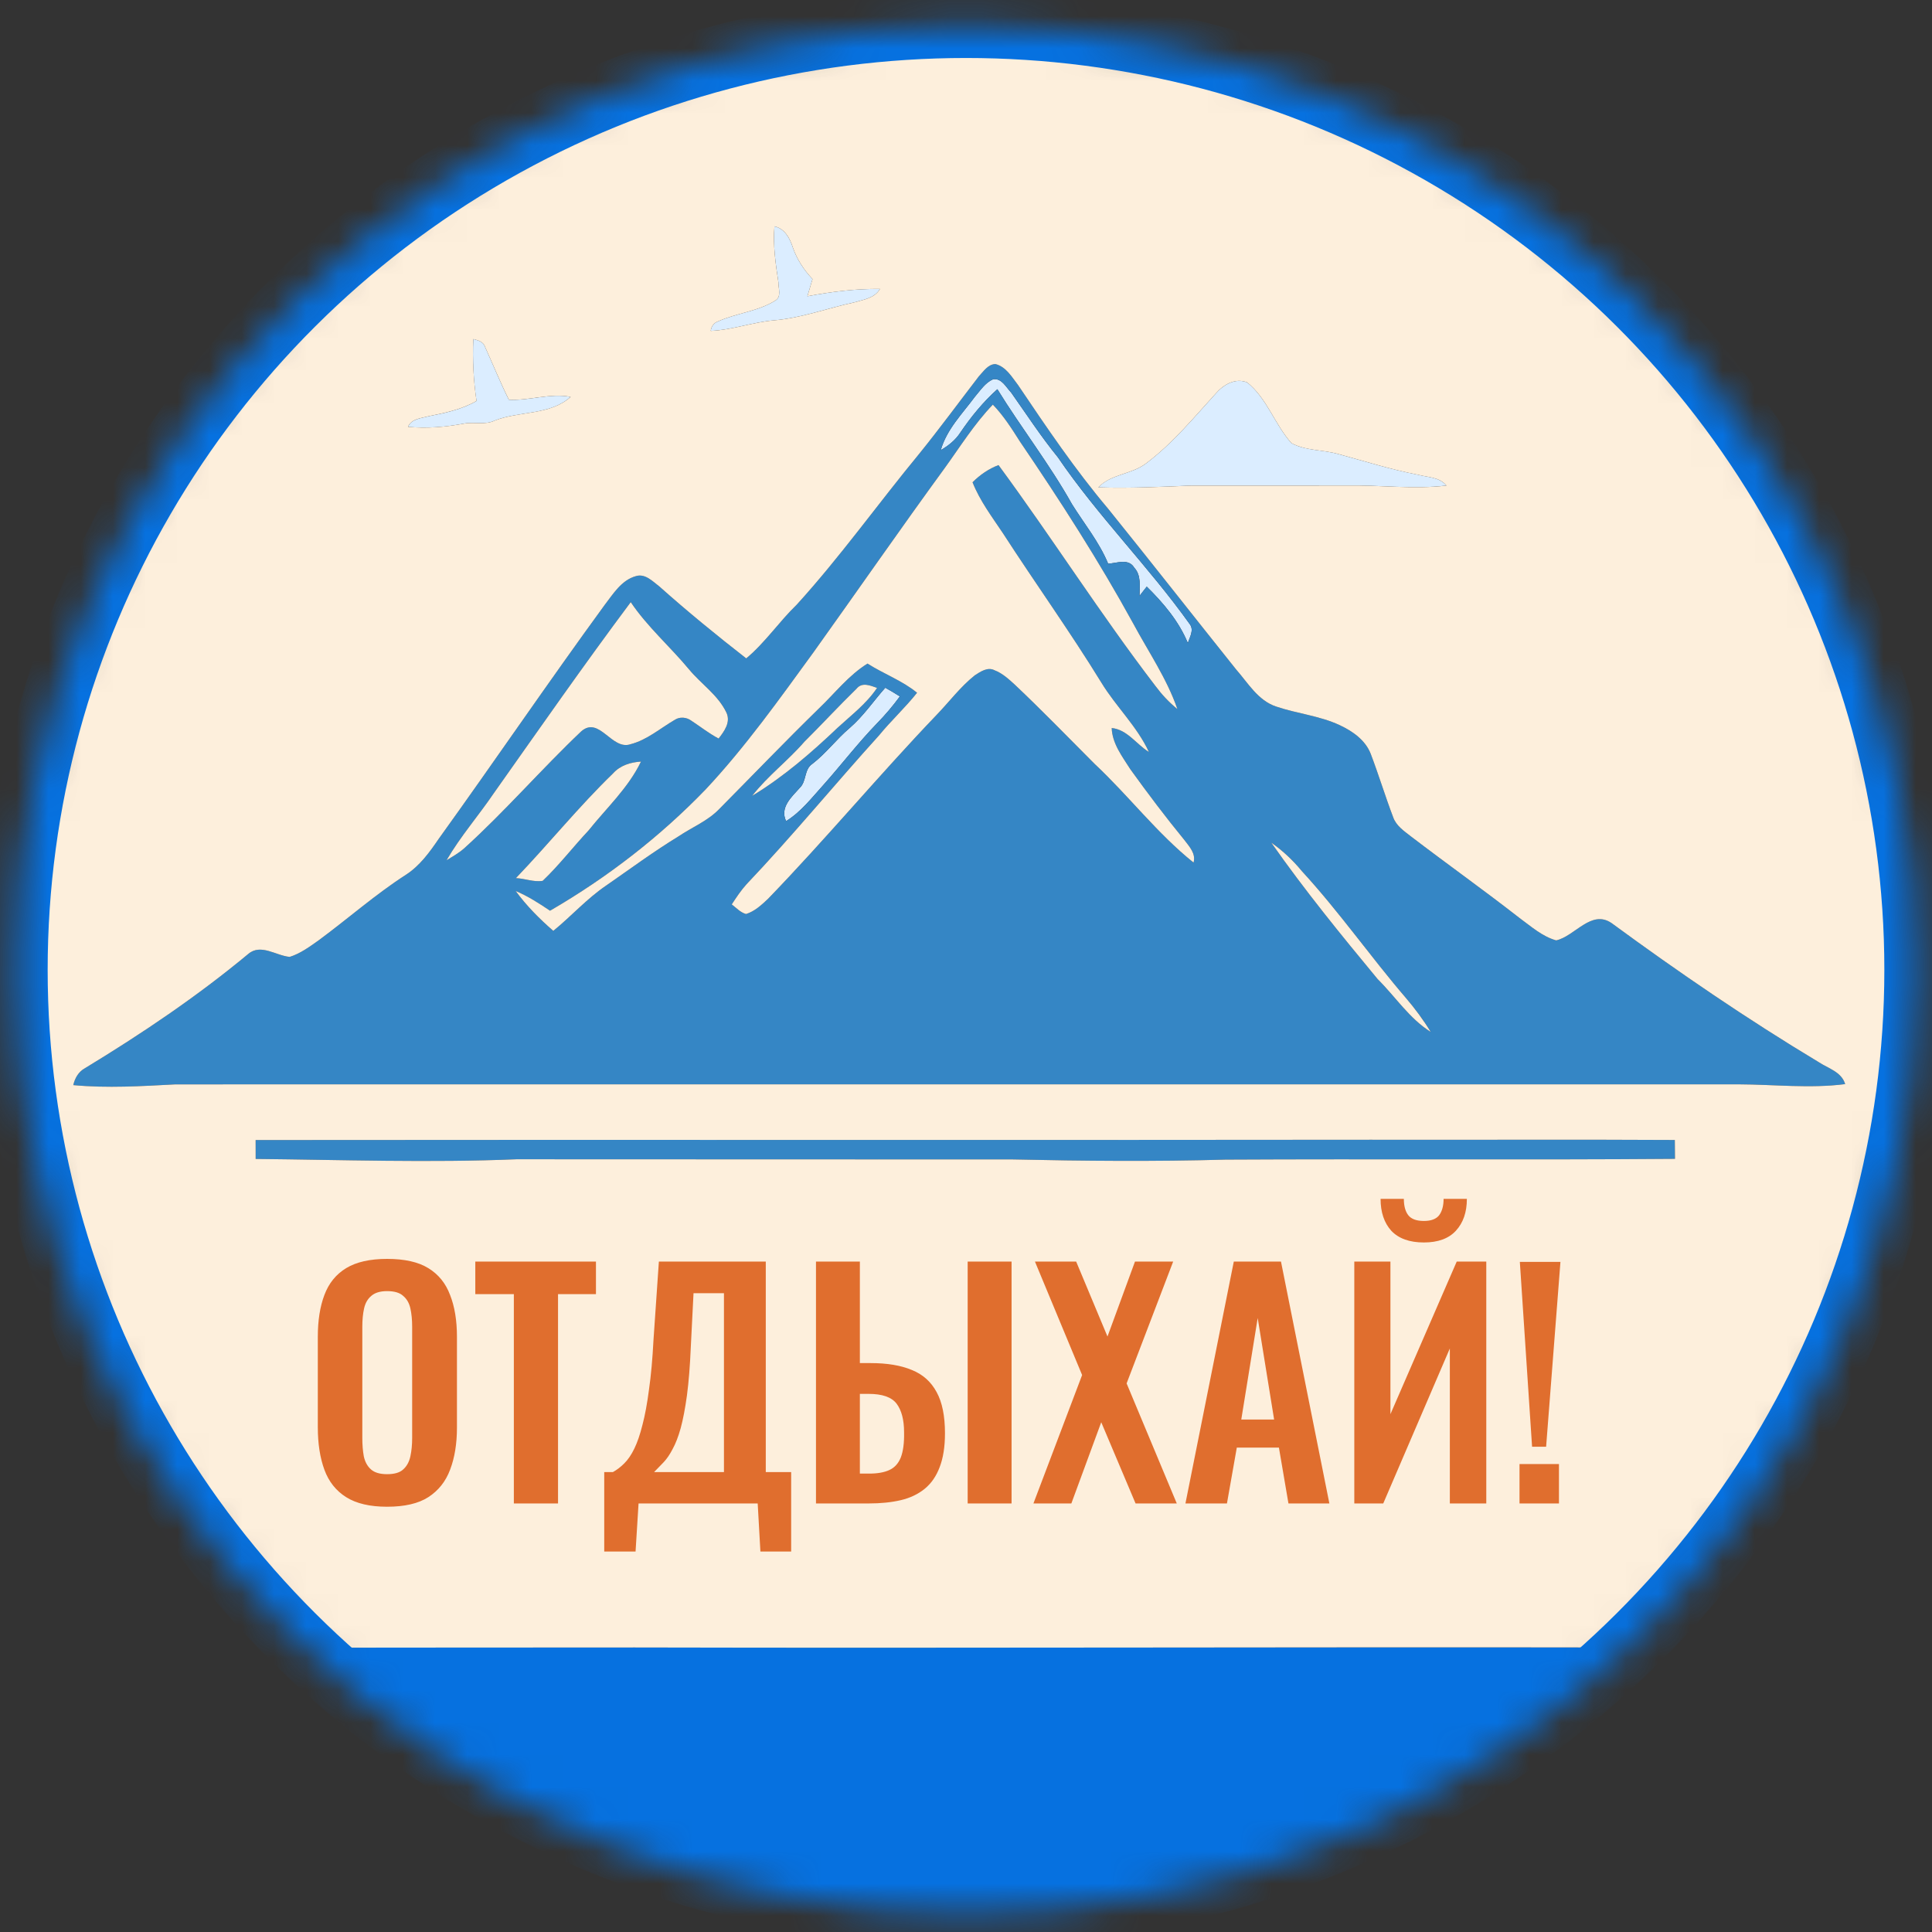 <svg width="60" height="60" viewBox="0 0 60 60" fill="none" xmlns="http://www.w3.org/2000/svg">
<rect x="0" y="0" width="60" height="60" fill="#333333" stroke="none"/>
<mask id="mask0_90_169" style="mask-type:alpha" maskUnits="userSpaceOnUse" x="0" y="0" width="60" height="60">
<ellipse cx="30" cy="30.119" rx="29.528" ry="29.326" fill="#D9D9D9"/>
</mask>
<g mask="url(#mask0_90_169)">
<path d="M30.278 12.319C30.446 12.124 30.597 11.886 30.84 11.779C31.106 11.735 31.246 12.029 31.404 12.194C31.88 12.869 32.332 13.562 32.855 14.204C34.096 16.028 35.669 17.59 36.948 19.382C37.089 19.566 36.949 19.784 36.889 19.97C36.61 19.292 36.129 18.726 35.613 18.218C35.538 18.314 35.462 18.409 35.389 18.506C35.39 18.209 35.447 17.868 35.225 17.63C35.047 17.331 34.683 17.491 34.415 17.506C34.136 16.832 33.673 16.269 33.291 15.657C32.597 14.416 31.719 13.295 30.974 12.087C30.532 12.484 30.155 12.945 29.822 13.437C29.671 13.67 29.452 13.842 29.216 13.98C29.402 13.33 29.888 12.847 30.278 12.319Z" fill="#DBEDFF"/>
<path d="M26.387 22.609C26.809 22.244 27.125 21.775 27.493 21.358C27.646 21.443 27.797 21.533 27.946 21.628C27.731 21.921 27.496 22.199 27.242 22.459C26.652 23.067 26.137 23.742 25.573 24.376C25.211 24.775 24.877 25.214 24.413 25.501C24.211 25.077 24.581 24.754 24.835 24.47C25.054 24.266 24.967 23.894 25.228 23.723C25.655 23.395 25.977 22.955 26.387 22.609Z" fill="#DBEDFF"/>
<path d="M26.159 0.801C27.184 0.609 28.231 0.663 29.265 0.56C29.75 0.517 30.238 0.509 30.723 0.545C31.894 0.637 33.073 0.681 34.232 0.889C36.615 1.193 38.922 1.923 41.159 2.788C42.844 3.511 44.485 4.358 46.001 5.401C47.661 6.462 49.196 7.719 50.598 9.109C51.133 9.626 51.573 10.234 52.105 10.756C52.607 11.247 52.979 11.846 53.419 12.391C54.827 14.191 55.949 16.199 56.912 18.27C57.304 19.201 57.609 20.165 57.968 21.11C58.3 21.969 58.442 22.883 58.67 23.772C59.053 25.23 59.228 26.732 59.38 28.229C59.618 30.376 59.578 32.55 59.274 34.688C58.795 38.667 57.559 42.567 55.549 46.033C55.027 47.053 54.29 47.934 53.651 48.878C53.096 49.709 52.381 50.412 51.713 51.147C51.466 51.445 51.072 51.503 50.719 51.578C50.824 51.617 50.928 51.658 51.034 51.701C50.044 52.385 49.021 53.028 47.95 53.577C47.192 53.995 46.553 54.61 45.747 54.945C44.752 55.361 43.854 55.98 42.848 56.37C42.059 56.683 41.323 57.118 40.517 57.386C39.23 57.786 37.967 58.266 36.644 58.536C35.854 58.68 35.089 58.94 34.29 59.033C33.206 59.17 32.135 59.445 31.036 59.443C29.777 59.437 28.519 59.43 27.26 59.446C26.588 59.462 25.936 59.273 25.27 59.219C24.718 59.175 24.168 59.118 23.626 59.004C22.615 58.79 21.586 58.641 20.599 58.328C19.985 58.131 19.351 58.008 18.748 57.781C17.247 57.154 15.702 56.589 14.337 55.682C13.753 55.277 13.1 54.984 12.539 54.546C11.989 54.106 11.365 53.769 10.851 53.285C10.107 52.588 9.278 51.989 8.586 51.238C8.25 50.862 7.872 50.528 7.461 50.24C7.165 49.537 6.565 49.05 6.122 48.448C4.931 46.873 3.908 45.167 3.102 43.361C2.727 42.402 2.269 41.476 1.975 40.487C1.498 39.083 1.173 37.633 0.884 36.18C0.794 34.991 0.508 33.825 0.46 32.631C0.416 30.762 0.437 28.889 0.655 27.031C0.897 25.694 1.132 24.352 1.526 23.049C1.689 22.525 1.798 21.986 1.94 21.455C2.456 19.748 3.156 18.105 3.94 16.508C5.045 14.308 6.483 12.297 8.046 10.406C9.427 8.87 10.954 7.464 12.635 6.268C13.247 5.816 13.862 5.368 14.531 5.004C16.079 4.087 17.66 3.209 19.35 2.585C21.518 1.659 23.829 1.119 26.159 0.801ZM28.453 0.866C25.788 0.997 23.135 1.487 20.611 2.365C16.233 3.927 12.152 6.434 8.939 9.831C5.319 13.701 2.829 18.585 1.608 23.747C1.103 25.718 0.806 27.745 0.752 29.781C0.642 30.78 0.78 31.782 0.788 32.784C0.917 35.184 1.383 37.556 2.06 39.857C3.303 43.871 5.412 47.633 8.326 50.656C8.512 50.834 8.683 51.049 8.929 51.147C9.131 51.176 9.336 51.169 9.541 51.173C12.931 51.163 16.321 51.169 19.712 51.164C29.951 51.188 40.192 51.146 50.432 51.164C50.734 51.155 51.044 51.192 51.342 51.12C51.63 50.952 51.828 50.667 52.059 50.431C53.948 48.303 55.511 45.88 56.672 43.275C58.004 40.262 58.797 37.019 59.135 33.743C59.261 32.32 59.334 30.89 59.248 29.464C59.002 25.32 58.027 21.205 56.27 17.445C53.94 12.758 50.45 8.626 46.103 5.724C42.49 3.31 38.343 1.696 34.044 1.1C32.699 0.907 31.343 0.85 29.987 0.797C29.475 0.816 28.966 0.867 28.453 0.866Z" fill="#0671E0"/>
<path d="M24.051 7.029C24.373 7.102 24.528 7.396 24.622 7.686C24.75 8.055 24.966 8.385 25.233 8.667C25.182 8.845 25.125 9.022 25.074 9.201C25.816 9.059 26.572 8.966 27.328 8.972C27.165 9.261 26.818 9.305 26.532 9.39C25.695 9.571 24.885 9.879 24.027 9.949C23.367 10.008 22.735 10.248 22.072 10.276C22.093 10.127 22.17 10.029 22.302 9.98C22.877 9.723 23.534 9.673 24.073 9.337C24.28 9.222 24.17 8.952 24.174 8.765C24.087 8.191 24.002 7.611 24.051 7.029Z" fill="#DBEDFF"/>
<path d="M14.699 10.53C14.849 10.568 15.017 10.614 15.068 10.784C15.313 11.327 15.537 11.879 15.803 12.414C16.447 12.448 17.079 12.202 17.721 12.325C17.083 12.901 16.13 12.76 15.368 13.059C15.066 13.209 14.725 13.093 14.406 13.156C13.835 13.261 13.251 13.313 12.671 13.256C12.782 13 13.08 12.992 13.312 12.926C13.823 12.826 14.341 12.716 14.798 12.453C14.705 11.818 14.67 11.172 14.699 10.53Z" fill="#DBEDFF"/>
<path d="M30.401 11.685C30.544 11.534 30.682 11.313 30.913 11.306C31.241 11.386 31.424 11.708 31.618 11.96C32.503 13.273 33.392 14.59 34.415 15.801C35.748 17.454 37.058 19.127 38.385 20.786C38.758 21.21 39.067 21.754 39.63 21.942C40.28 22.163 40.978 22.227 41.605 22.52C42.003 22.705 42.399 22.98 42.567 23.406C42.815 24.056 43.017 24.724 43.264 25.374C43.357 25.646 43.605 25.809 43.821 25.978C44.936 26.831 46.081 27.643 47.188 28.508C47.546 28.768 47.894 29.083 48.329 29.205C48.915 29.073 49.42 28.23 50.054 28.671C52.134 30.197 54.268 31.655 56.479 32.984C56.775 33.18 57.189 33.285 57.303 33.668C56.21 33.809 55.097 33.679 53.996 33.675C37.816 33.675 21.635 33.675 5.453 33.676C4.396 33.731 3.332 33.799 2.276 33.699C2.325 33.482 2.438 33.284 2.637 33.175C4.402 32.102 6.123 30.945 7.715 29.622C8.103 29.296 8.575 29.681 8.997 29.717C9.334 29.612 9.622 29.396 9.908 29.194C10.813 28.526 11.659 27.776 12.607 27.166C13.035 26.89 13.338 26.471 13.622 26.055C15.354 23.648 17.022 21.195 18.77 18.799C19.041 18.448 19.298 18.015 19.753 17.891C20.041 17.806 20.27 18.056 20.479 18.215C21.351 18.992 22.254 19.729 23.175 20.447C23.764 19.956 24.194 19.309 24.744 18.778C26.102 17.284 27.276 15.633 28.56 14.077C29.191 13.293 29.788 12.483 30.401 11.685ZM30.279 12.319C29.888 12.847 29.402 13.329 29.216 13.979C29.452 13.842 29.671 13.67 29.822 13.436C30.155 12.945 30.532 12.484 30.974 12.087C31.719 13.295 32.597 14.416 33.291 15.656C33.673 16.268 34.136 16.832 34.415 17.506C34.683 17.491 35.047 17.331 35.225 17.63C35.447 17.867 35.39 18.209 35.389 18.506C35.462 18.408 35.538 18.313 35.613 18.218C36.129 18.726 36.61 19.292 36.889 19.969C36.949 19.783 37.09 19.566 36.948 19.382C35.669 17.589 34.096 16.027 32.855 14.203C32.333 13.562 31.88 12.869 31.404 12.193C31.246 12.028 31.106 11.735 30.84 11.779C30.597 11.886 30.446 12.124 30.279 12.319ZM29.336 14.54C27.956 16.432 26.623 18.357 25.261 20.261C24.201 21.717 23.154 23.191 21.923 24.507C20.497 25.988 18.855 27.254 17.082 28.283C16.741 28.053 16.394 27.829 16.014 27.67C16.35 28.13 16.754 28.536 17.183 28.909C17.742 28.456 18.224 27.91 18.82 27.505C19.566 26.988 20.296 26.448 21.071 25.975C21.491 25.691 21.977 25.498 22.335 25.127C23.365 24.086 24.38 23.03 25.427 22.007C25.925 21.533 26.352 20.974 26.941 20.608C27.443 20.929 28.016 21.134 28.48 21.514C28.112 21.978 27.675 22.379 27.301 22.836C25.915 24.366 24.605 25.965 23.184 27.461C23.01 27.653 22.867 27.87 22.725 28.087C22.866 28.193 22.991 28.337 23.169 28.386C23.436 28.304 23.647 28.106 23.847 27.919C25.644 26.061 27.299 24.07 29.087 22.202C29.483 21.792 29.828 21.326 30.276 20.971C30.451 20.857 30.675 20.704 30.887 20.816C31.13 20.908 31.326 21.09 31.516 21.263C32.362 22.063 33.173 22.899 33.995 23.724C35.051 24.712 35.935 25.883 37.068 26.788C37.146 26.509 36.937 26.294 36.784 26.09C36.199 25.376 35.642 24.637 35.103 23.887C34.853 23.493 34.542 23.096 34.525 22.609C35.014 22.66 35.287 23.113 35.68 23.353C35.311 22.555 34.658 21.946 34.205 21.201C33.235 19.622 32.154 18.117 31.148 16.561C30.807 16.05 30.431 15.554 30.203 14.977C30.434 14.747 30.704 14.559 31.01 14.444C32.673 16.703 34.178 19.078 35.884 21.305C36.081 21.57 36.307 21.814 36.565 22.021C36.238 21.072 35.663 20.239 35.192 19.361C34.123 17.411 32.919 15.541 31.671 13.706C31.418 13.307 31.163 12.906 30.834 12.566C30.259 13.162 29.82 13.872 29.336 14.54ZM15.338 24.63C14.86 25.334 14.297 25.977 13.868 26.715C14.058 26.6 14.253 26.49 14.421 26.341C15.691 25.191 16.813 23.888 18.054 22.71C18.615 22.226 18.998 23.314 19.585 23.112C20.099 22.979 20.503 22.618 20.953 22.357C21.111 22.251 21.323 22.272 21.473 22.384C21.754 22.568 22.018 22.778 22.317 22.936C22.492 22.712 22.698 22.432 22.563 22.135C22.303 21.585 21.774 21.243 21.396 20.784C20.807 20.076 20.105 19.467 19.588 18.7C18.133 20.648 16.742 22.644 15.338 24.63ZM26.602 21.388C26.05 21.924 25.527 22.493 24.979 23.037C24.469 23.626 23.839 24.099 23.36 24.716C24.33 24.128 25.193 23.381 26.015 22.599C26.442 22.207 26.913 21.852 27.238 21.363C27.029 21.291 26.773 21.175 26.602 21.388ZM26.387 22.608C25.977 22.955 25.655 23.394 25.228 23.722C24.967 23.893 25.054 24.265 24.835 24.469C24.581 24.753 24.211 25.077 24.413 25.501C24.877 25.213 25.211 24.775 25.573 24.375C26.137 23.742 26.652 23.067 27.242 22.458C27.496 22.198 27.731 21.92 27.946 21.628C27.797 21.532 27.646 21.442 27.493 21.358C27.125 21.774 26.809 22.244 26.387 22.608ZM19.038 24.019C17.975 25.048 17.044 26.204 16.021 27.271C16.298 27.281 16.579 27.402 16.854 27.355C17.364 26.869 17.796 26.305 18.279 25.791C18.836 25.092 19.514 24.469 19.906 23.652C19.582 23.671 19.26 23.77 19.038 24.019ZM39.482 26.171C40.51 27.639 41.643 29.028 42.785 30.407C43.335 30.951 43.766 31.631 44.432 32.047C44.207 31.673 43.946 31.325 43.663 30.994C42.558 29.707 41.587 28.31 40.437 27.061C40.16 26.722 39.84 26.42 39.482 26.171Z" fill="#3586C5"/>
<path d="M37.747 12.232C37.986 11.951 38.356 11.728 38.73 11.875C39.352 12.372 39.587 13.185 40.108 13.763C40.551 14.002 41.086 13.963 41.565 14.101C42.389 14.326 43.206 14.584 44.046 14.745C44.347 14.825 44.706 14.816 44.92 15.079C43.896 15.202 42.863 15.06 41.836 15.078C40.227 15.079 38.62 15.079 37.013 15.079C36.045 15.12 35.075 15.168 34.107 15.135C34.51 14.716 35.145 14.736 35.594 14.39C36.41 13.777 37.063 12.983 37.747 12.232Z" fill="#DBEDFF"/>
<path d="M7.939 35.405C19.482 35.392 31.026 35.411 42.569 35.395C45.716 35.403 48.864 35.385 52.013 35.403C52.017 35.597 52.018 35.793 52.018 35.989C47.366 36.026 42.712 35.988 38.06 36.013C35.859 36.075 33.656 36.056 31.455 36.007C26.317 36.009 21.18 36 16.042 36.002C13.343 36.114 10.64 36.019 7.94 35.992C7.938 35.796 7.938 35.6 7.939 35.405Z" fill="#3586C5"/>
<path d="M28.453 0.866C28.966 0.867 29.475 0.816 29.987 0.797C31.343 0.85 32.699 0.907 34.045 1.1C38.343 1.696 42.49 3.31 46.103 5.724C50.45 8.626 53.94 12.758 56.271 17.445C58.027 21.205 59.002 25.32 59.248 29.464C59.334 30.89 59.261 32.32 59.135 33.743C58.797 37.019 58.004 40.262 56.672 43.275C55.511 45.88 53.948 48.303 52.059 50.431C51.828 50.667 51.63 50.952 51.342 51.12C51.044 51.192 50.734 51.155 50.433 51.164C40.192 51.146 29.951 51.188 19.712 51.164C16.321 51.169 12.931 51.163 9.541 51.173C9.336 51.169 9.131 51.176 8.929 51.147C8.683 51.049 8.512 50.834 8.326 50.656C5.412 47.633 3.303 43.871 2.06 39.857C1.383 37.556 0.917 35.184 0.789 32.784C0.78 31.782 0.642 30.78 0.752 29.781C0.806 27.745 1.103 25.718 1.608 23.747C2.829 18.585 5.319 13.701 8.94 9.831C12.152 6.434 16.233 3.927 20.611 2.365C23.135 1.487 25.788 0.997 28.453 0.866ZM24.051 7.029C24.002 7.611 24.087 8.191 24.174 8.765C24.17 8.952 24.28 9.222 24.073 9.337C23.535 9.673 22.877 9.723 22.302 9.98C22.17 10.029 22.093 10.127 22.072 10.276C22.736 10.248 23.367 10.008 24.027 9.949C24.885 9.879 25.695 9.572 26.532 9.39C26.818 9.305 27.165 9.261 27.328 8.972C26.572 8.966 25.816 9.059 25.074 9.201C25.125 9.022 25.182 8.845 25.233 8.667C24.966 8.385 24.75 8.055 24.622 7.686C24.529 7.396 24.373 7.102 24.051 7.029ZM14.699 10.53C14.671 11.171 14.705 11.817 14.799 12.452C14.341 12.716 13.823 12.825 13.312 12.926C13.08 12.991 12.782 13 12.671 13.255C13.251 13.313 13.835 13.261 14.406 13.156C14.725 13.093 15.066 13.209 15.368 13.059C16.13 12.76 17.083 12.9 17.722 12.325C17.079 12.202 16.447 12.448 15.803 12.413C15.538 11.879 15.313 11.327 15.068 10.784C15.018 10.614 14.849 10.568 14.699 10.53ZM30.401 11.685C29.788 12.483 29.191 13.294 28.56 14.077C27.276 15.633 26.102 17.284 24.744 18.778C24.194 19.309 23.764 19.956 23.175 20.447C22.254 19.73 21.351 18.992 20.479 18.215C20.27 18.057 20.041 17.806 19.753 17.891C19.298 18.015 19.041 18.448 18.77 18.799C17.022 21.195 15.354 23.648 13.622 26.055C13.338 26.471 13.035 26.89 12.607 27.166C11.659 27.776 10.813 28.526 9.908 29.194C9.622 29.396 9.334 29.612 8.997 29.717C8.575 29.681 8.103 29.296 7.715 29.622C6.123 30.945 4.402 32.103 2.637 33.175C2.438 33.284 2.325 33.482 2.276 33.699C3.332 33.799 4.396 33.731 5.453 33.676C21.635 33.675 37.816 33.675 53.996 33.675C55.097 33.679 56.21 33.809 57.303 33.668C57.189 33.285 56.775 33.181 56.479 32.984C54.268 31.655 52.134 30.197 50.054 28.671C49.42 28.23 48.915 29.073 48.329 29.205C47.894 29.083 47.546 28.768 47.188 28.508C46.081 27.643 44.936 26.831 43.821 25.978C43.605 25.809 43.357 25.646 43.264 25.374C43.017 24.724 42.815 24.056 42.567 23.406C42.399 22.98 42.003 22.706 41.605 22.52C40.978 22.227 40.28 22.163 39.63 21.942C39.067 21.754 38.758 21.21 38.385 20.786C37.058 19.127 35.748 17.454 34.415 15.801C33.392 14.59 32.503 13.274 31.618 11.96C31.424 11.708 31.241 11.386 30.913 11.306C30.682 11.313 30.544 11.534 30.401 11.685ZM37.747 12.232C37.063 12.983 36.41 13.778 35.594 14.39C35.145 14.736 34.51 14.716 34.108 15.136C35.075 15.168 36.045 15.12 37.013 15.08C38.62 15.08 40.228 15.08 41.836 15.079C42.864 15.06 43.896 15.202 44.921 15.08C44.706 14.816 44.347 14.825 44.046 14.746C43.206 14.584 42.39 14.326 41.565 14.101C41.086 13.964 40.552 14.003 40.108 13.763C39.587 13.185 39.352 12.372 38.73 11.875C38.356 11.728 37.986 11.951 37.747 12.232ZM7.939 35.405C7.938 35.601 7.938 35.796 7.94 35.992C10.64 36.019 13.343 36.114 16.042 36.002C21.18 36 26.317 36.01 31.455 36.007C33.656 36.056 35.86 36.075 38.06 36.013C42.712 35.988 47.366 36.026 52.018 35.989C52.018 35.793 52.017 35.597 52.013 35.403C48.864 35.385 45.716 35.403 42.569 35.396C31.026 35.411 19.482 35.392 7.939 35.405Z" fill="#FDEFDC"/>
<path d="M29.336 14.54C29.82 13.872 30.259 13.162 30.834 12.566C31.163 12.906 31.418 13.307 31.671 13.706C32.919 15.541 34.123 17.411 35.192 19.361C35.663 20.239 36.238 21.072 36.565 22.021C36.307 21.813 36.081 21.57 35.884 21.305C34.178 19.078 32.673 16.703 31.01 14.444C30.704 14.559 30.434 14.747 30.203 14.977C30.431 15.554 30.807 16.05 31.148 16.561C32.154 18.117 33.235 19.622 34.205 21.201C34.658 21.945 35.311 22.555 35.68 23.353C35.287 23.113 35.013 22.66 34.525 22.609C34.542 23.096 34.853 23.493 35.102 23.887C35.642 24.637 36.199 25.376 36.784 26.09C36.937 26.294 37.146 26.509 37.067 26.788C35.935 25.883 35.051 24.712 33.995 23.724C33.173 22.899 32.362 22.063 31.516 21.263C31.326 21.09 31.13 20.908 30.887 20.816C30.675 20.704 30.451 20.857 30.276 20.971C29.828 21.326 29.483 21.792 29.087 22.202C27.299 24.07 25.644 26.061 23.847 27.919C23.647 28.106 23.436 28.304 23.169 28.386C22.991 28.337 22.866 28.193 22.725 28.087C22.867 27.87 23.01 27.653 23.184 27.461C24.605 25.965 25.915 24.366 27.301 22.836C27.675 22.379 28.112 21.978 28.48 21.514C28.016 21.134 27.443 20.929 26.941 20.608C26.352 20.974 25.925 21.533 25.427 22.007C24.38 23.03 23.365 24.086 22.335 25.127C21.977 25.498 21.491 25.691 21.07 25.975C20.296 26.448 19.566 26.988 18.82 27.505C18.224 27.91 17.742 28.455 17.183 28.909C16.754 28.536 16.35 28.13 16.014 27.67C16.394 27.829 16.741 28.053 17.082 28.283C18.855 27.254 20.497 25.988 21.923 24.507C23.154 23.19 24.201 21.717 25.261 20.261C26.623 18.357 27.956 16.432 29.336 14.54Z" fill="#FDEFDC"/>
<path d="M15.338 24.63C16.742 22.644 18.132 20.648 19.588 18.7C20.105 19.467 20.807 20.076 21.395 20.784C21.774 21.243 22.302 21.585 22.562 22.135C22.698 22.432 22.492 22.712 22.317 22.936C22.018 22.778 21.754 22.568 21.473 22.384C21.323 22.272 21.111 22.251 20.953 22.357C20.503 22.618 20.098 22.979 19.584 23.112C18.997 23.314 18.615 22.226 18.054 22.71C16.812 23.888 15.69 25.191 14.421 26.341C14.253 26.49 14.058 26.6 13.868 26.715C14.297 25.977 14.86 25.334 15.338 24.63Z" fill="#FDEFDC"/>
<path d="M26.602 21.387C26.773 21.175 27.029 21.291 27.238 21.363C26.913 21.851 26.442 22.206 26.015 22.599C25.193 23.381 24.33 24.128 23.359 24.716C23.838 24.099 24.469 23.626 24.979 23.037C25.527 22.493 26.05 21.924 26.602 21.387Z" fill="#FDEFDC"/>
<path d="M19.038 24.019C19.26 23.77 19.582 23.671 19.906 23.652C19.514 24.469 18.836 25.092 18.278 25.791C17.796 26.305 17.364 26.869 16.854 27.355C16.579 27.402 16.298 27.281 16.021 27.271C17.044 26.204 17.975 25.048 19.038 24.019Z" fill="#FDEFDC"/>
<path d="M39.482 26.171C39.84 26.42 40.159 26.723 40.437 27.061C41.586 28.31 42.558 29.707 43.663 30.994C43.945 31.325 44.206 31.674 44.432 32.047C43.766 31.631 43.335 30.951 42.785 30.408C41.643 29.029 40.51 27.639 39.482 26.171Z" fill="#FDEFDC"/>
<ellipse cx="30" cy="30.119" rx="29.528" ry="29.326" stroke="#0671E0" stroke-width="2.016"/>
<path d="M12.021 46.793C11.49 46.793 11.066 46.694 10.751 46.496C10.435 46.298 10.21 46.014 10.074 45.643C9.938 45.272 9.87 44.833 9.87 44.326V41.516C9.87 41.009 9.938 40.577 10.074 40.218C10.21 39.853 10.435 39.575 10.751 39.383C11.066 39.192 11.49 39.096 12.021 39.096C12.565 39.096 12.992 39.192 13.301 39.383C13.616 39.575 13.842 39.853 13.978 40.218C14.12 40.577 14.191 41.009 14.191 41.516V44.335C14.191 44.836 14.12 45.272 13.978 45.643C13.842 46.008 13.616 46.292 13.301 46.496C12.992 46.694 12.565 46.793 12.021 46.793ZM12.021 45.782C12.25 45.782 12.417 45.733 12.522 45.634C12.633 45.535 12.708 45.399 12.745 45.226C12.782 45.053 12.8 44.864 12.8 44.66V41.201C12.8 40.991 12.782 40.802 12.745 40.635C12.708 40.468 12.633 40.339 12.522 40.246C12.417 40.147 12.25 40.097 12.021 40.097C11.805 40.097 11.641 40.147 11.53 40.246C11.418 40.339 11.344 40.468 11.307 40.635C11.27 40.802 11.252 40.991 11.252 41.201V44.66C11.252 44.864 11.267 45.053 11.298 45.226C11.335 45.399 11.409 45.535 11.521 45.634C11.632 45.733 11.799 45.782 12.021 45.782ZM15.958 46.691V40.19H14.761V39.179H18.508V40.19H17.33V46.691H15.958ZM18.765 48.184V45.717H19.034C19.157 45.649 19.275 45.559 19.386 45.448C19.504 45.331 19.609 45.176 19.701 44.985C19.794 44.793 19.878 44.549 19.952 44.252C20.032 43.949 20.1 43.581 20.156 43.148C20.218 42.716 20.264 42.203 20.295 41.609L20.462 39.179H23.782V45.717H24.57V48.184H23.615L23.531 46.691H19.831L19.738 48.184H18.765ZM20.313 45.717H22.483V40.162H21.538L21.454 41.822C21.429 42.416 21.389 42.92 21.334 43.334C21.278 43.742 21.213 44.082 21.139 44.354C21.065 44.62 20.981 44.836 20.888 45.003C20.802 45.17 20.709 45.306 20.61 45.411C20.511 45.516 20.412 45.618 20.313 45.717ZM25.341 46.691V39.179H26.704V42.332H27.038C27.551 42.332 27.978 42.403 28.318 42.546C28.658 42.682 28.914 42.91 29.087 43.232C29.261 43.547 29.347 43.974 29.347 44.512C29.347 44.932 29.291 45.284 29.18 45.569C29.075 45.847 28.921 46.07 28.717 46.236C28.512 46.403 28.265 46.521 27.975 46.589C27.684 46.657 27.353 46.691 26.982 46.691H25.341ZM26.704 45.764H26.992C27.251 45.764 27.462 45.727 27.622 45.652C27.783 45.578 27.901 45.448 27.975 45.263C28.049 45.071 28.083 44.812 28.077 44.484C28.077 44.094 27.999 43.798 27.845 43.593C27.69 43.389 27.4 43.288 26.973 43.288H26.704V45.764ZM30.052 46.691V39.179H31.415V46.691H30.052ZM32.094 46.691L33.606 42.703L32.141 39.179H33.421L34.394 41.507L35.248 39.179H36.434L34.988 42.963L36.546 46.691H35.266L34.2 44.169L33.272 46.691H32.094ZM36.815 46.691L38.317 39.179H39.782L41.285 46.691H40.014L39.718 44.957H38.41L38.104 46.691H36.815ZM38.549 44.085H39.569L39.059 40.932L38.549 44.085ZM42.059 46.691V39.179H43.181V43.918L45.24 39.179H46.158V46.691H45.026V41.878L42.958 46.691H42.059ZM44.22 38.586C43.774 38.586 43.438 38.465 43.209 38.224C42.986 37.977 42.875 37.646 42.875 37.232H43.598C43.598 37.454 43.645 37.624 43.737 37.742C43.83 37.859 43.991 37.918 44.22 37.918C44.442 37.918 44.6 37.859 44.693 37.742C44.785 37.618 44.832 37.448 44.832 37.232H45.555C45.555 37.646 45.441 37.977 45.212 38.224C44.989 38.465 44.658 38.586 44.22 38.586ZM47.58 44.929L47.2 39.189H48.461L48.016 44.929H47.58ZM47.19 46.691V45.467H48.415V46.691H47.19Z" fill="#E06E2E"/>
</g>
</svg>
